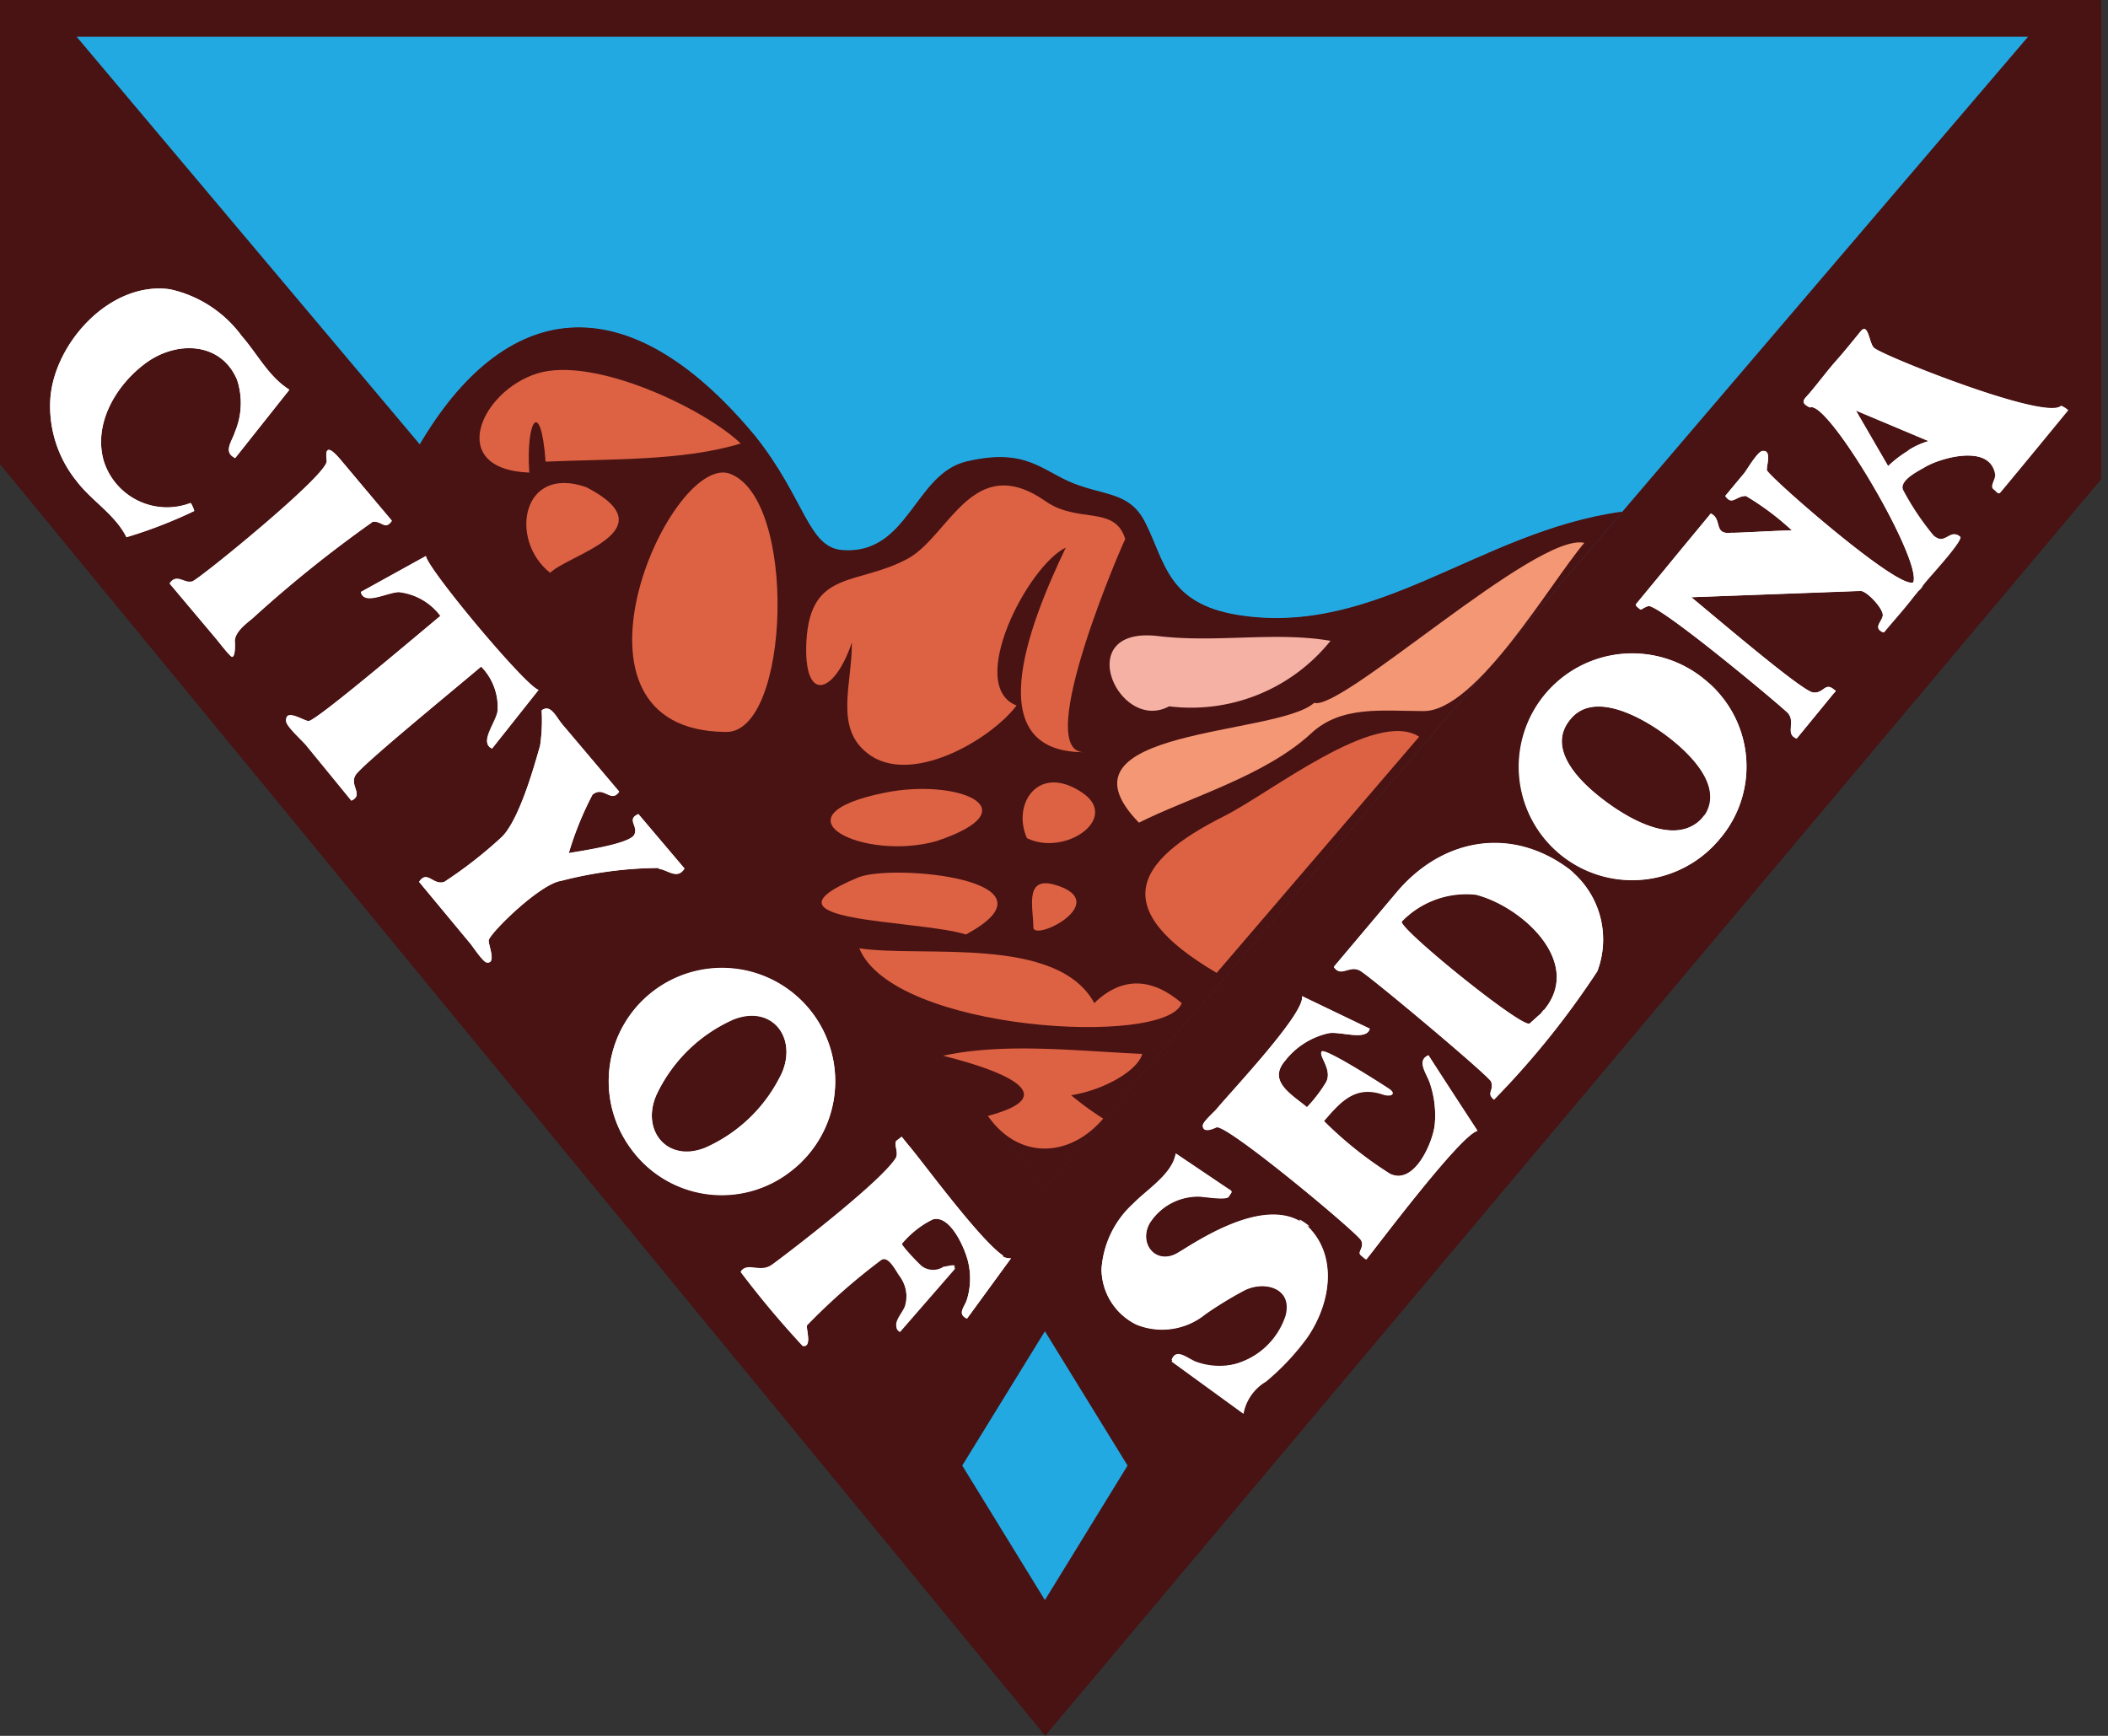 <svg id="logo-mobile" xmlns="http://www.w3.org/2000/svg" width="102" height="84" viewBox="0 0 102 84"><rect x="0" y="0" width="102" height="84" fill="#333333" stroke="none"/><defs><style>.cls-1{fill:#23a9e1;}.cls-2{fill:#491213;}
    .cls-3{fill:#fff;}.cls-4{fill:#dc6243;}.cls-5{fill:#f49774;}.cls-6{fill:#f4b1a4;}</style></defs><title>logo-mobile</title><path class="cls-1" d="M0,0,50.58,59.05,101.67,0Z"/><path class="cls-2" d="M50.92,0H0V22.46L50.58,84l.34-.42,50.75-60.39V0Zm0,57.05-.34.41L3.71,1.78H98.13Z"/><path class="cls-2" d="M50.58,57.46l.34-.41L78.49,24.76c-6.91.95-11.86,6.08-18.6,5-3.4-.56-3.5-2.52-4.47-4.46-.74-1.49-1.94-1.3-3.48-1.91s-2.28-1.74-5.17-1.06c-2.52.59-2.81,4.52-6,4.29-1.69-.12-1.81-2.49-4.24-5.53-6.3-7.58-12.16-6.53-16.25.47Z"/><path class="cls-3" d="M23.28,32.25a2.79,2.79,0,0,1,.8,2.11c-.06.58-.93,1.55-.27,1.85l2.25-2.83c-.61-.15-5.37-5.85-5.45-6.48l-3.15,1.74c.16.66,1.29,0,1.85,0a2.89,2.89,0,0,1,2,1.16c-1.73,1.44-5.93,5-6.37,5.09-.23,0-1.09-.61-1.1-.06,0,.26.85,1,1,1.21L17,38.73c.62-.28-.11-.73.2-1.24S22.14,33.22,23.28,32.25Zm-5.27-7c.44-.1.62.43.95-.06L16.52,22.3c-.37-.45-.84-.92-.71,0,.09.63-6.11,5.67-6.49,5.82s-.76-.41-1.11.1l2.19,2.61c.25.29.48.61.75.88s.21-.67.22-.59c-.09-.51.53-.94.86-1.22A58.94,58.94,0,0,1,18,25.27Zm-8.78-.92a3.2,3.2,0,0,1-4.2-2c-.55-1.84.61-3.76,2.07-4.8s3.59-1,4.37.84a3.59,3.59,0,0,1-.09,2.5c-.16.5-.6,1,0,1.29L14,18.85c-1-.63-1.51-1.68-2.3-2.59A5.89,5.89,0,0,0,8.23,14c-2.87-.4-5.57,2.56-5.79,5.25a5.75,5.75,0,0,0,1.24,4c.75,1,1.87,1.62,2.44,2.75A22.05,22.05,0,0,0,9.4,24.72a1.53,1.53,0,0,0-.16-.37C8.47,24.58,9.24,24.35,9.23,24.35ZM48.54,60.76c-1.15-.77-4-4.69-4.58-5.34L43.63,55s-.28.22-.24.18c-.18.15.13.58-.06.87-.79,1.24-5.75,5-6,5.16-.56.39-1.17-.16-1.49.32a46,46,0,0,0,3,3.58c.48.08.15-.82.21-1a30.37,30.37,0,0,1,3.55-3.21c.34-.28.69.42.89.72a1.77,1.77,0,0,1,.3,1.57c-.12.37-.72.92-.25,1.17l2.61-3c.25-.29-.57,0-.47-.08a.92.92,0,0,1-1.06,0c-.1-.07-1.09-1.08-1-1.17A4.66,4.66,0,0,1,45.16,59c.86-.21,1.58,1.52,1.7,2.13a3.46,3.46,0,0,1-.07,1.75c-.12.39-.49.7,0,.93l2.13-2.92a.7.7,0,0,1-.4-.09ZM38.31,56.63a5.48,5.48,0,1,0-7.79-1.07,5.42,5.42,0,0,0,7.79,1.07C39.47,55.65,38.21,56.7,38.31,56.63Zm-.46-4.75a7.41,7.41,0,0,1-3.74,3.66c-1.81.72-3.1-.82-2.35-2.55a7.45,7.45,0,0,1,3.73-3.67c1.85-.73,3.07.85,2.36,2.56C37.47,52.76,37.92,51.71,37.85,51.88Zm-6-9.86c.47.06.92.55,1.27,0l-2.23-2.63c-.6.26.05.55-.2,1s-2.56.78-3.17.89a15.67,15.67,0,0,1,1.15-2.84c.55-.44.89.44,1.29-.14l-2.75-3.25c-.31-.37-.56-1-1-.68a8.47,8.47,0,0,1-.08,1.73c-.09.24-.94,3.64-1.93,4.47a20.88,20.88,0,0,1-2.7,2.1c-.54.19-.83-.6-1.22,0l2.49,3c.12.15.6.86.77.89.52.1.06-.89.11-1.08.15-.43,2.5-2.72,3.49-2.86A19.18,19.18,0,0,1,31.87,42ZM69.21,52.45a4.89,4.89,0,0,1,.21,2c-.11.87-1,2.92-2.17,2.34a18.6,18.6,0,0,1-3.19-2.55c.8-.94,1.51-1.75,2.85-1.3.37.12.69,0,.3-.26s-3.11-2-3.26-1.8.53.87.22,1.47a6.9,6.9,0,0,1-.93,1.22c-.72-.6-1.92-1.25-1.06-2.25A3.69,3.69,0,0,1,64.28,50c.56-.11,1.84.39,2-.22L63,48.2c.18.79-3.35,4.52-4.13,5.46-.11.14-.66.61-.67.8,0,.42.62.09.66.08.49-.18,6.82,5.11,7,5.47s-.22.58,0,.73c0,0,.23.22.26.19.39-.47,4.52-6,5.37-6.22-.79-1.21-1.59-2.43-2.37-3.65C68.5,51.32,69.07,52,69.21,52.45ZM63,59.15c-2.07-1.34-5.59,1.28-6.12,1.53-1,.49-1.79-.54-1.25-1.5A2.78,2.78,0,0,1,58,57.89c.27,0,1.35.2,1.46,0s.23-.23,0-.35l-2.57-1.73c-.17,1-1.38,1.73-2.07,2.44a4.7,4.7,0,0,0-1.52,3.15A3,3,0,0,0,55,64.09a3.32,3.32,0,0,0,3.33-.51,19.66,19.66,0,0,1,1.92-1.17c1-.47,2.31-.06,1.95,1.27A3.6,3.6,0,0,1,59.79,66a3.31,3.31,0,0,1-1.87-.09c-.43-.14-1-.73-1.23-.11l3.48,2.54a2.33,2.33,0,0,1,1.09-1.57,11.77,11.77,0,0,0,2-2.12c1.16-1.7,1.54-4.07-.21-5.52Zm0,0C64,59.75,62.45,58.66,63,59.15ZM92.28,21.84Z"/><path class="cls-3" d="M99.73,19.63c-.72.73-8.42-2.34-9-2.77-.29-.11-.3-1.32-.7-.83s-.81,1-1.22,1.46S88,18.5,87.58,19c-.26.31-.54.46,0,.72.84-.42,5.42,7.34,5,8.46-.73.37-6.92-5.06-7.08-5.42-.06-.14.27-1-.21-.94-.23,0-.75.89-.89,1.07L83.48,24c.33.49.51,0,1,0a13.34,13.34,0,0,1,2.23,1.67c-.72,0-2.68.13-2.93.11-.9.11-.42-.66-1-.93l-2.27,2.76-1.33,1.61c-.05.07,0,0,0,.11.33.27.11.17.57,0s6.56,4.93,6.78,5.19c.37.45-.16,1,.41,1.22l1.79-2.19c.1-.1.15-.1,0-.19-.43-.36-.48.21-1,.15s-4.39-3.37-5.89-4.61l8.19-.3c.31,0,1.15.89,1.07,1.21s-.46.56.06.8c.48-.58,1-1.15,1.45-1.74l.23-.28a.75.75,0,0,0,.21-.26l.17-.21c.42-.49,1.8-2,1.63-2.15-.46-.4-.68.46-1.29-.06a12.94,12.94,0,0,1-1.45-2.16c-.26-.45.61-.9,1-1.12.77-.48,3.25-1.18,3.48.35,0,.26-.27.55-.09.7s.21.24.28.17,2.36-2.85,3.3-4A1.19,1.19,0,0,0,99.73,19.63Zm-7.37,2.15h0l-.08.06.08-.05a5.44,5.44,0,0,0-1,.76l-1.56-2.69,3.52,1.48A3.72,3.72,0,0,0,92.36,21.78ZM82.62,33a5.48,5.48,0,1,0,.59,7.6A5.38,5.38,0,0,0,82.62,33Zm-.28,6.61,0,0c-1.23,1.3-3.36.1-4.51-.73S74.7,36.34,76,34.8c1.06-1.29,3.12-.23,4.19.48s3.41,2.6,2.28,4.22C82.49,39.41,82.54,39.35,82.34,39.61Z"/><path class="cls-3" d="M82.62,33C83.79,34,82.36,32.78,82.62,33Zm-.31,6.64,0,0a.76.76,0,0,0,.08-.11ZM76,42.12c.11.09.28.22-.06-.06-2.83-2.12-6.19-1.5-8.4,1.16l-3,3.56c.35.52.76-.11,1.27.18s6.24,5.1,6.34,5.36c.16.46-.25.55.14.88A40.89,40.89,0,0,0,77.29,47,4.33,4.33,0,0,0,76,42.12Zm-1.31,6.75c-.24.3,0,.06-.67.65-.31.3-6.44-4.67-6.19-4.94a4.34,4.34,0,0,1,3.58-1.3C73.61,43.84,76.64,46.54,74.71,48.87Z"/><path class="cls-2" d="M50.58,57.48l.34-.41L78.49,24.78c-6.91.95-11.86,6.08-18.6,5-3.39-.57-3.5-2.52-4.47-4.46-.75-1.49-1.94-1.3-3.48-1.91s-2.28-1.74-5.17-1.06c-2.53.59-2.8,4.52-6,4.29-1.69-.12-1.81-2.49-4.24-5.54-6.31-7.57-12.16-6.52-16.25.48Z"/><path class="cls-1" d="M46.56,70.92l4-6.5,4,6.5-4,6.51Z"/><path class="cls-3" d="M23.28,32.26a2.81,2.81,0,0,1,.8,2.12c0,.58-.93,1.55-.27,1.85l2.25-2.84c-.61-.15-5.37-5.84-5.45-6.47l-3.15,1.74c.16.66,1.29,0,1.85,0a2.92,2.92,0,0,1,2,1.15c-1.73,1.45-5.93,5-6.37,5.09-.23,0-1.09-.6-1.1,0,0,.26.85,1,1,1.21L17,38.75c.62-.28-.11-.73.21-1.24S22.14,33.24,23.28,32.26Zm-5.27-7c.44-.09.62.44.95-.05l-2.44-2.92c-.37-.44-.84-.91-.71,0C15.9,23,9.7,28,9.32,28.15s-.76-.42-1.11.1l2.19,2.6c.25.3.48.62.75.89s.21-.68.22-.59c-.09-.51.53-.95.86-1.23A60.51,60.51,0,0,1,18,25.28Zm-8.78-.91a3.22,3.22,0,0,1-4.2-2c-.55-1.84.61-3.76,2.07-4.81s3.59-1,4.37.84a3.59,3.59,0,0,1-.09,2.5c-.16.51-.6,1,0,1.29L14,18.87c-1-.63-1.51-1.69-2.3-2.6A5.83,5.83,0,0,0,8.23,14c-2.87-.41-5.57,2.56-5.79,5.24a5.77,5.77,0,0,0,1.24,4c.75,1,1.87,1.62,2.44,2.75A22.23,22.23,0,0,0,9.4,24.73a1.46,1.46,0,0,0-.16-.36C8.47,24.59,9.24,24.37,9.23,24.37Zm39.3,36.41c-1.15-.77-4-4.69-4.57-5.34l-.33-.4s-.28.23-.24.19c-.18.15.13.58-.06.87-.79,1.24-5.75,5-6,5.16-.56.39-1.17-.16-1.49.32a46,46,0,0,0,3,3.58c.48.08.15-.82.21-1A30.37,30.37,0,0,1,42.61,61c.34-.28.69.42.89.72a1.77,1.77,0,0,1,.3,1.57c-.12.37-.72.92-.25,1.17l2.61-3c.25-.29-.57,0-.47-.08a.92.92,0,0,1-1.06,0c-.1-.07-1.09-1.08-1-1.17A4.73,4.73,0,0,1,45.15,59c.87-.21,1.59,1.52,1.71,2.13a3.46,3.46,0,0,1-.07,1.75c-.13.39-.49.7,0,.93l2.13-2.92a.75.75,0,0,1-.41-.09c-.12-.09.14.07,0,0ZM38.31,56.65a5.48,5.48,0,1,0-7.79-1.07,5.42,5.42,0,0,0,7.79,1.07C39.47,55.67,38.21,56.72,38.31,56.65Zm-.46-4.76a7.43,7.43,0,0,1-3.74,3.67c-1.81.72-3.1-.83-2.36-2.55a7.47,7.47,0,0,1,3.74-3.67c1.85-.73,3.07.85,2.36,2.55C37.47,52.78,37.92,51.72,37.85,51.89Zm-6-9.85c.47.06.92.55,1.27,0l-2.23-2.64c-.6.27,0,.55-.2,1s-2.56.78-3.17.89a15.84,15.84,0,0,1,1.15-2.83c.55-.45.89.43,1.29-.14l-2.75-3.26c-.31-.36-.56-1-1-.68a8.56,8.56,0,0,1-.08,1.74c-.09.23-.94,3.64-1.93,4.47a21.67,21.67,0,0,1-2.7,2.09c-.54.19-.83-.59-1.22,0l2.49,3c.12.15.6.87.77.9.52.09.06-.9.11-1.09.15-.43,2.5-2.72,3.5-2.86A19.53,19.53,0,0,1,31.87,42Z"/><path class="cls-4" d="M25.61,22.87c-4.05-.16-2.35-3.95.39-4.8s8.09,1.71,9.84,3.39c-2.78.86-6.38.74-9.44.88C26.17,19.22,25.44,20.31,25.61,22.87Z"/><path class="cls-4" d="M26.62,27.72c-2-1.57-1.39-5.26,1.76-4.14,4,2.08-.85,3.24-1.76,4.14Z"/><path class="cls-4" d="M35.11,35.42c-8.62-.07-2.79-13.32.14-12.52C38.62,24,38.25,35.52,35.11,35.42Z"/><path class="cls-4" d="M41.22,31.09c-.84,2.51-2.36,3-2.2-.07.2-3.5,2.48-2.66,4.93-4,2-1.12,3.14-5.21,6.65-2.76,1.56,1.09,3.35.17,3.85,1.83,0-.09-4.55,10.31-2,10.31-5,0-2.78-5.93-.88-9.9-1.84.88-4.84,6.69-2.38,7.64-1.28,1.69-5.19,3.94-7.23,2.3C40.37,35.19,41.23,33.11,41.22,31.09Z"/><path class="cls-4" d="M45.32,40.7c-3.49,1-8.12-1.21-2.51-2.34,3.48-.71,7.19.77,2.51,2.34Z"/><path class="cls-4" d="M49.69,40.56c-.74-1.66.56-3.64,2.68-2.2C54.22,39.61,51.52,41.46,49.69,40.56Z"/><path class="cls-4" d="M46.74,45.22c-2.41-.74-10.53-.56-5.21-2.76C43.17,41.78,51.68,42.56,46.74,45.22Z"/><path class="cls-4" d="M50,44.87c0-1-.51-2.68,1.35-1.95,2.24.88-1.35,2.66-1.35,1.95Z"/><path class="cls-4" d="M57.18,48.54c-1.44-1.23-2.89-1.3-4.23,0-1.8-3.3-8.32-2.19-11.37-2.65C43.22,49.92,56.45,50.67,57.18,48.54Z"/><path class="cls-4" d="M55.27,51c-3.15-.14-6.67-.56-9.64.09,1.86.46,6.39,1.79,2.17,2.91,1.52,2.17,4,2,5.58.13A15,15,0,0,1,51.83,53C53.5,52.73,55.07,51.77,55.27,51Z"/><path class="cls-4" d="M58.87,47.08c-5.29-3.11-3.95-5.42.35-7.58,2.26-1.13,7.33-5.21,9.45-3.85Z"/><path class="cls-5" d="M55.11,39.81c-4.48-4.6,6.68-4.18,8.48-5.8,1.31.44,10.77-8.28,13.07-7.74-1.65,1.94-5.22,8.14-7.77,8.14-2,0-4-.29-5.47,1.1C61.19,37.56,57.51,38.6,55.11,39.81Z"/><path class="cls-6" d="M56.57,34.18c-2.45,1.32-4.77-3.9-.53-3.4,2.81.34,5.66-.23,8.34.23A8.65,8.65,0,0,1,56.57,34.18Z"/><path class="cls-3" d="M69.2,52.47a4.84,4.84,0,0,1,.22,2c-.11.88-1,2.93-2.17,2.34a17.68,17.68,0,0,1-3.19-2.55c.8-.93,1.51-1.75,2.85-1.29.37.12.69,0,.3-.26s-3.11-2-3.26-1.8.53.86.22,1.47a7.29,7.29,0,0,1-.93,1.22c-.72-.61-1.92-1.25-1.06-2.26A3.68,3.68,0,0,1,64.28,50c.57-.11,1.84.39,2-.22L63,48.21c.18.8-3.35,4.53-4.13,5.46-.12.14-.66.61-.67.8,0,.43.63.1.66.09.49-.18,6.82,5.1,7,5.47s-.22.57,0,.73c0,0,.23.22.26.18.39-.46,4.52-6,5.37-6.21l-2.37-3.65C68.5,51.33,69.07,52,69.2,52.47ZM63,59.17c-2.07-1.34-5.59,1.28-6.12,1.53-1,.49-1.79-.54-1.25-1.5A2.76,2.76,0,0,1,58,57.91c.27,0,1.35.2,1.46,0s.23-.22,0-.34l-2.57-1.74c-.17,1.06-1.38,1.73-2.07,2.44a4.7,4.7,0,0,0-1.52,3.16A3,3,0,0,0,55,64.11a3.32,3.32,0,0,0,3.33-.51,17.88,17.88,0,0,1,1.92-1.17c1-.47,2.31-.06,2,1.27A3.64,3.64,0,0,1,59.79,66,3.31,3.31,0,0,1,57.92,66c-.43-.14-1-.74-1.23-.11l3.48,2.53a2.29,2.29,0,0,1,1.09-1.56,11.83,11.83,0,0,0,2-2.13c1.16-1.69,1.54-4.06-.21-5.51Z"/><path class="cls-3" d="M63,59.17C64,59.77,62.45,58.67,63,59.17ZM92.28,21.85Z"/><path class="cls-3" d="M99.73,19.65c-.72.72-8.42-2.35-9-2.77-.29-.11-.3-1.32-.7-.83s-.81,1-1.22,1.46L87.58,19c-.26.32-.54.46,0,.72.84-.42,5.42,7.35,5,8.46-.73.38-6.92-5.05-7.08-5.41-.06-.15.27-1-.22-.94-.22,0-.74.89-.88,1.07L83.48,24c.33.48.51,0,1,0a12.81,12.81,0,0,1,2.23,1.67c-.72,0-2.68.13-2.93.11-.9.11-.42-.66-1-.93-.76.92-1.53,1.84-2.28,2.76l-1.33,1.61c-.05.06,0,0,0,.11.33.27.11.17.57,0s6.56,4.93,6.78,5.19c.37.45-.16,1,.41,1.22l1.8-2.19c.09-.11.14-.1,0-.19-.43-.36-.48.21-1,.15s-4.4-3.37-5.9-4.61l8.2-.31c.3,0,1.14.9,1.07,1.22s-.47.56,0,.79c.48-.57,1-1.14,1.46-1.73l.22-.28a.62.62,0,0,0,.21-.27l.17-.21c.43-.48,1.8-2,1.64-2.15-.46-.4-.69.47-1.3-.05a12.89,12.89,0,0,1-1.44-2.16c-.27-.45.6-.9,1-1.12.78-.48,3.25-1.19,3.48.35,0,.25-.27.55-.08.7s.2.24.27.16l3.3-4C100,19.83,99.85,19.69,99.73,19.65ZM92.36,21.8h0l-.08.06.08-.06a5.94,5.94,0,0,0-1,.76l-1.56-2.69,3.52,1.48a3.75,3.75,0,0,0-1,.45ZM82.62,33a5.49,5.49,0,1,0,.59,7.6A5.39,5.39,0,0,0,82.62,33Zm-.28,6.62,0,0c-1.23,1.29-3.36.1-4.51-.73s-3.11-2.57-1.85-4.1c1.06-1.29,3.12-.23,4.19.48s3.41,2.6,2.28,4.22C82.49,39.43,82.54,39.37,82.34,39.63Z"/><path class="cls-3" d="M82.62,33C83.79,34,82.36,32.8,82.62,33Zm-.31,6.64,0,0,.08-.11A.7.7,0,0,0,82.31,39.65ZM76,42.14c.11.09.28.22-.06-.06-2.83-2.13-6.19-1.5-8.4,1.16-1,1.19-2,2.37-3,3.56.35.52.76-.11,1.27.18s6.25,5.1,6.34,5.37c.16.45-.26.54.14.87A40.89,40.89,0,0,0,77.29,47,4.33,4.33,0,0,0,76,42.14Zm-1.31,6.75c-.24.3,0,0-.67.65-.31.29-6.44-4.67-6.19-4.94a4.34,4.34,0,0,1,3.58-1.3C73.62,43.86,76.64,46.56,74.71,48.89Z"/></svg>